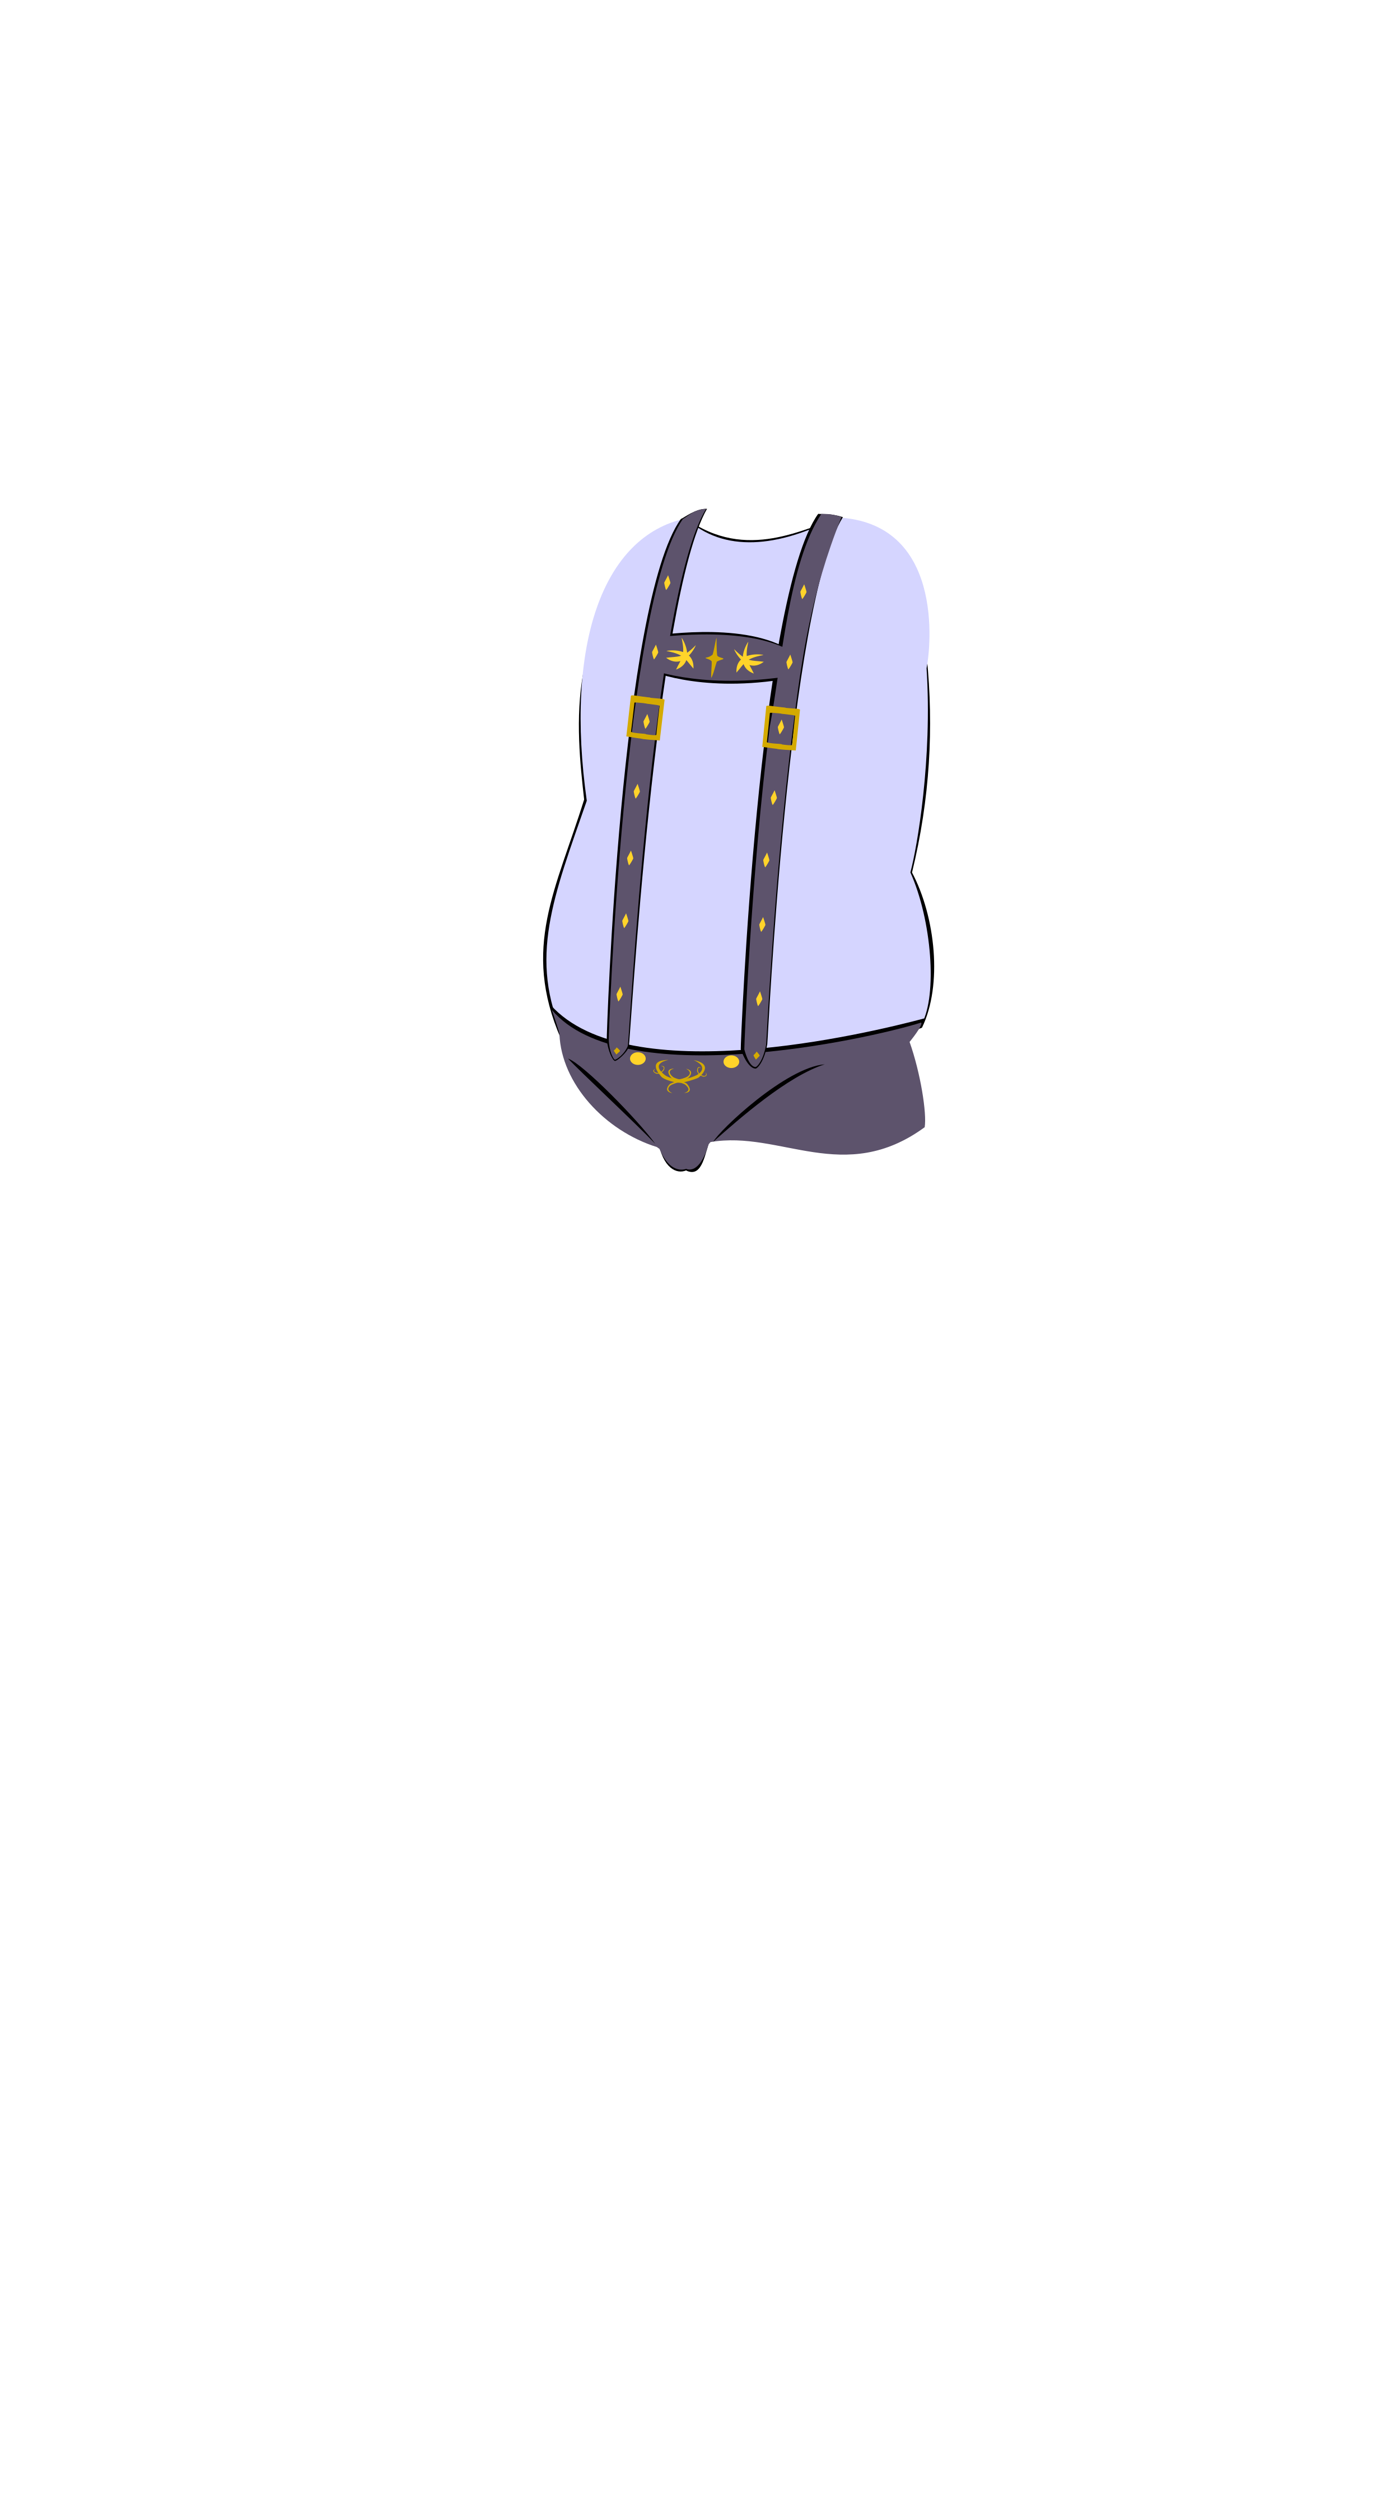 <svg viewBox="0 0 560 1e3"><path style="display:inline;fill-opacity:1;fill-rule:evenodd;fill:#000;opacity:1;stroke-dasharray:none;stroke-linecap:butt;stroke-linejoin:miter;stroke-miterlimit:4;stroke-opacity:1;stroke-width:0;stroke:#000" d="m364.815 348.974c9.378 17.741 12.266 45.021 3.979 62.07-80.603 32.227-104.347 24.506-144.48 4.313-15.75-36.39-1.844-59.616 9.341-95.566-1.553-14.057-3.675-32.526-.315-50.966 5.692-25.419 23.379-47.01 41.072-61.446 24.213 17.598 47.647 3.581 62.113-.441 18.695 19.762 33.42 46.026 34.187 55.94 2.818 28.115 1.304 56.561-5.897 86.096z" id="path7608-1-0-6"/><path style="display:inline;fill-opacity:1;fill-rule:evenodd;fill:#d5d5ff;opacity:1;stroke-dasharray:none;stroke-linecap:butt;stroke-linejoin:miter;stroke-miterlimit:4;stroke-opacity:1;stroke-width:0;stroke:#000" d="m364.152 348.952c8.593 19.135 10.821 49.091 4.539 60.568-83.449 30.289-114.944 21.706-143.162 5.261-14.413-31.404-4.043-56.371 9.182-94.509-8.749-61.97 6.056-105.871 39.749-112.946 15.031 13.934 36.953 11.655 59.99-.386 43.315 1.762 37.887 52.016 36.171 60.351 2.377 36.258-3.777 71.745-6.47 81.661z" id="path7610-7-0-8"/><path style="display:inline;fill-opacity:1;fill-rule:evenodd;fill:#000;opacity:1;stroke-dasharray:none;stroke-linecap:butt;stroke-linejoin:miter;stroke-miterlimit:4;stroke-opacity:1;stroke-width:0;stroke:#000" d="m369.9 407.292c.893 1.038-8.185 9.602-8.185 9.602-8.19 4.901-48.375 10.116-60.81 20.619-4.311 3.642-13.477 8.292-16.371 16.441-2.592 7.298-3.387 17.01-9.754 14.37-.127-.053-.254-.229-.388-.173-3.646 1.545-9.353-.741-11.229-12.266-2.953-18.148-12.841-17.249-13.712-17.806-12.601-8.072-21.389-19.817-24.854-25.126.059-.707-4.261-10.888-4.261-10.888 30.952 34.29 126.241 11.432 149.562 5.226z" id="path7612-5-2-1"/><path style="display:inline;fill-opacity:1;fill-rule:evenodd;fill:#5d536c;opacity:1;stroke-dasharray:none;stroke-linecap:butt;stroke-linejoin:miter;stroke-miterlimit:4;stroke-opacity:1;stroke-width:0;stroke:#000" d="m368.456 409.006c.893 1.038-4.624 7.742-4.624 7.742 4.399 12.406 6.939 28.583 6.043 34.108-32.211 23.538-57.79 1.122-85.663 5.94-.274.375-.688.673-.819 1.107-3.579 11.834-8.325 9.854-8.894 9.635-.17-.066-6.1 2.754-10.614-7.807-.195-.456-.684-.477-1.066-.914-21.023-6.572-38.228-25.43-39.043-45.145.059-.707-3.043-9.745-3.043-9.745 28.022 33.281 125.529 12.036 147.724 5.08z" id="path7614-7-8-5"/><path style="display:inline;fill-opacity:1;fill-rule:evenodd;fill:#000;opacity:1;stroke-dasharray:none;stroke-linecap:butt;stroke-linejoin:miter;stroke-miterlimit:4;stroke-opacity:0;stroke-width:4.541;stroke:#000" d="m337.158 206.847c-22.067 35.702-29.968 209.162-30.249 210.809-1.174 6.881-3.932 9.75-4.676 9.755-1.421.01-3.667-1.648-5.937-7.681-.103-1.336 7.005-180.617 30.975-214.208 1.421.186 5.042-.252 9.887 1.325z" id="path7616-7-1-6"/><path style="display:inline;fill-opacity:1;fill-rule:evenodd;fill:#000;opacity:1;stroke-dasharray:none;stroke-linecap:butt;stroke-linejoin:miter;stroke-miterlimit:4;stroke-opacity:0;stroke-width:4.555;stroke:#000" d="m282.815 203.505c-20.784 36.053-30.763 213.584-31.28 215.18-.78 2.406-4.81 5.825-5.576 5.668-.862-.178-2.772-3.926-3.259-8.454-.104-1.336 5.538-174.729 29.649-208.318 1.24-.439 5.844-4.215 10.465-4.075z" id="path7620-5-0-8"/><path id="path7528-9-9-0-0" d="m312.268 271.907c-33.088 5.01-53.174-3.668-54.143-4.623-.996-.981 1.664-11.932 1.809-12.824 1.35-.044 35.942-6.021 54.85 4.891.479.836-2.504 9.474-2.516 12.556z" style="display:inline;fill-opacity:1;fill-rule:evenodd;fill:#000;opacity:1;stroke-dasharray:none;stroke-linecap:butt;stroke-linejoin:miter;stroke-miterlimit:4;stroke-opacity:0;stroke-width:3.743;stroke:#000"/><path style="display:inline;fill-opacity:1;fill-rule:evenodd;fill:#5d536c;opacity:1;stroke-dasharray:none;stroke-linecap:butt;stroke-linejoin:miter;stroke-miterlimit:4;stroke-opacity:0;stroke-width:4.505;stroke:#000" d="m282.411 203.564c-21.715 35.709-30.69 213.256-31.291 214.795-1.32 3.381-4.806 5.743-5.258 5.479-.427-.25-2.138-2.829-2.371-8.038-.101-1.336 6.09-174.651 29.677-208.248 1.213-.439 4.722-4.128 9.243-3.988z" id="path7622-2-0-0"/><path style="display:inline;fill-opacity:1;fill-rule:evenodd;fill:#5d536c;opacity:1;stroke-dasharray:none;stroke-linecap:butt;stroke-linejoin:miter;stroke-miterlimit:4;stroke-opacity:0;stroke-width:4.532;stroke:#000" d="m336.605 206.779c-12.359 30.918-15.878 56.23-19.534 85.266-7.404 58.939-10.448 124.741-10.626 125.748-1.131 6.396-3.563 8.961-4.243 8.984-.643.022-2.668-.45-4.476-7.043-.063-.821 2.587-68.883 10.181-129.012 4.7-24.849 7.526-65.547 20.658-85.206 1.415.186 3.216-.315 8.039 1.263z" id="path7628-2-6-9"/><path id="path7534-6-4-7-7" d="m312.355 270.921c-33.2 4.499-53.353-3.293-54.326-4.151-.999-.881 1.67-10.714 1.815-11.515 1.354-.039 36.063-5.407 55.036 4.392.481.751-2.512 8.506-2.525 11.274z" style="display:inline;fill-opacity:1;fill-rule:evenodd;fill:#5d536c;opacity:1;stroke-dasharray:none;stroke-linecap:butt;stroke-linejoin:miter;stroke-miterlimit:4;stroke-opacity:0;stroke-width:3.553;stroke:#000"/><path style="display:inline;fill-opacity:1;fill-rule:evenodd;fill:#ffd42a;opacity:1;stroke-dasharray:none;stroke-linecap:butt;stroke-linejoin:miter;stroke-miterlimit:4;stroke-opacity:0;stroke-width:.652;stroke:#000" d="m261.614 263.767c.557-.654 1.658-2.597 1.693-2.82.035-.217-.938-3.18-.947-3.114-.325.785-1.518 2.843-1.527 2.985-.011.173.385 2.385.78 2.949z" id="path7642-8-4-1"/><path style="display:inline;fill-opacity:1;fill-rule:evenodd;fill:#ffd42a;opacity:1;stroke-dasharray:none;stroke-linecap:butt;stroke-linejoin:miter;stroke-miterlimit:4;stroke-opacity:0;stroke-width:.652;stroke:#000" d="m258.167 291.514c.557-.654 1.658-2.597 1.693-2.82.035-.217-.938-3.18-.947-3.114-.325.785-1.518 2.843-1.527 2.985-.011.173.385 2.385.78 2.949z" id="path7644-4-8-5"/><path style="display:inline;fill-opacity:1;fill-rule:evenodd;fill:#ffd42a;opacity:1;stroke-dasharray:none;stroke-linecap:butt;stroke-linejoin:miter;stroke-miterlimit:4;stroke-opacity:0;stroke-width:.652;stroke:#000" d="m254.277 319.444c.557-.654 1.658-2.597 1.693-2.82.035-.217-.938-3.18-.947-3.114-.325.785-1.518 2.843-1.527 2.985-.011.173.385 2.385.78 2.949z" id="path7646-4-3-2"/><path style="display:inline;fill-opacity:1;fill-rule:evenodd;fill:#ffd42a;opacity:1;stroke-dasharray:none;stroke-linecap:butt;stroke-linejoin:miter;stroke-miterlimit:4;stroke-opacity:0;stroke-width:.652;stroke:#000" d="m251.626 346.138c.557-.654 1.658-2.597 1.693-2.82.035-.217-.938-3.18-.947-3.114-.325.785-1.518 2.843-1.527 2.985-.011.173.385 2.385.78 2.949z" id="path7648-3-4-2"/><path style="display:inline;fill-opacity:1;fill-rule:evenodd;fill:#ffd42a;opacity:1;stroke-dasharray:none;stroke-linecap:butt;stroke-linejoin:miter;stroke-miterlimit:4;stroke-opacity:0;stroke-width:.652;stroke:#000" d="m249.681 371.24c.557-.654 1.658-2.597 1.693-2.82.035-.217-.938-3.18-.947-3.114-.325.785-1.518 2.843-1.527 2.985-.011.173.385 2.385.78 2.949z" id="path7650-1-9-5"/><path style="display:inline;fill-opacity:1;fill-rule:evenodd;fill:#ffd42a;opacity:1;stroke-dasharray:none;stroke-linecap:butt;stroke-linejoin:miter;stroke-miterlimit:4;stroke-opacity:0;stroke-width:.652;stroke:#000" d="m247.383 400.585c.557-.654 1.658-2.597 1.693-2.82.035-.217-.938-3.18-.947-3.114-.325.785-1.518 2.843-1.527 2.985-.011.173.385 2.385.78 2.949z" id="path7652-1-9-9"/><path style="display:inline;fill-opacity:1;fill-rule:evenodd;fill:#ffd42a;opacity:1;stroke-dasharray:none;stroke-linecap:butt;stroke-linejoin:miter;stroke-miterlimit:4;stroke-opacity:0;stroke-width:.652;stroke:#000" d="m266.475 236.006c.557-.654 1.658-2.597 1.693-2.82.035-.217-.938-3.18-.947-3.114-.325.785-1.518 2.843-1.527 2.985-.011.173.385 2.385.78 2.949z" id="path7654-4-4-6"/><path style="display:inline;fill-opacity:1;fill-rule:evenodd;fill:#ffd42a;opacity:1;stroke-dasharray:none;stroke-linecap:butt;stroke-linejoin:miter;stroke-miterlimit:4;stroke-opacity:0;stroke-width:.652;stroke:#000" d="m315.354 267.744c.557-.654 1.658-2.597 1.693-2.82.035-.217-.938-3.18-.947-3.114-.325.785-1.518 2.843-1.527 2.985-.011.173.385 2.385.78 2.949z" id="path7656-3-5-9"/><path style="display:inline;fill-opacity:1;fill-rule:evenodd;fill:#ffd42a;opacity:1;stroke-dasharray:none;stroke-linecap:butt;stroke-linejoin:miter;stroke-miterlimit:4;stroke-opacity:0;stroke-width:.652;stroke:#000" d="m311.907 293.723c.557-.654 1.658-2.597 1.693-2.82.035-.217-.938-3.18-.947-3.114-.325.785-1.518 2.843-1.527 2.985-.011.173.385 2.385.78 2.949z" id="path7658-5-9-8"/><path style="display:inline;fill-opacity:1;fill-rule:evenodd;fill:#ffd42a;opacity:1;stroke-dasharray:none;stroke-linecap:butt;stroke-linejoin:miter;stroke-miterlimit:4;stroke-opacity:0;stroke-width:.652;stroke:#000" d="m309.078 322.008c.557-.654 1.658-2.597 1.693-2.82.035-.217-.938-3.18-.947-3.114-.325.785-1.518 2.843-1.527 2.985-.011.173.385 2.385.78 2.949z" id="path7660-9-9-0"/><path style="display:inline;fill-opacity:1;fill-rule:evenodd;fill:#ffd42a;opacity:1;stroke-dasharray:none;stroke-linecap:butt;stroke-linejoin:miter;stroke-miterlimit:4;stroke-opacity:0;stroke-width:.652;stroke:#000" d="m306.073 346.933c.557-.654 1.658-2.597 1.693-2.82.035-.217-.938-3.18-.947-3.114-.325.785-1.518 2.843-1.527 2.985-.011.173.385 2.385.78 2.949z" id="path7662-9-3-6"/><path style="display:inline;fill-opacity:1;fill-rule:evenodd;fill:#ffd42a;opacity:1;stroke-dasharray:none;stroke-linecap:butt;stroke-linejoin:miter;stroke-miterlimit:4;stroke-opacity:0;stroke-width:.652;stroke:#000" d="m304.482 372.743c.557-.654 1.658-2.597 1.693-2.82.035-.217-.938-3.18-.947-3.114-.325.785-1.518 2.843-1.527 2.985-.011.173.385 2.385.78 2.949z" id="path7664-1-7-9"/><path style="display:inline;fill-opacity:1;fill-rule:evenodd;fill:#ffd42a;opacity:1;stroke-dasharray:none;stroke-linecap:butt;stroke-linejoin:miter;stroke-miterlimit:4;stroke-opacity:0;stroke-width:.652;stroke:#000" d="m303.245 402.441c.557-.654 1.658-2.597 1.693-2.82.035-.217-.938-3.18-.947-3.114-.325.785-1.518 2.843-1.527 2.985-.011.173.385 2.385.78 2.949z" id="path7666-0-1-6"/><path style="display:inline;fill-opacity:1;fill-rule:evenodd;fill:#ffd42a;opacity:1;stroke-dasharray:none;stroke-linecap:butt;stroke-linejoin:miter;stroke-miterlimit:4;stroke-opacity:0;stroke-width:.652;stroke:#000" d="m320.922 239.63c.557-.654 1.658-2.597 1.693-2.82.035-.217-.938-3.18-.947-3.114-.325.785-1.518 2.843-1.527 2.985-.011.173.385 2.385.78 2.949z" id="path7668-0-7-7"/><path style="display:inline;fill-opacity:1;fill-rule:evenodd;fill:#d4aa00;opacity:1;stroke-dasharray:none;stroke-linecap:butt;stroke-linejoin:miter;stroke-miterlimit:4;stroke-opacity:0;stroke-width:.652;stroke:#000" d="m246.572 421.793c.557-.654 1.408-1.222 1.443-1.445.035-.217-1.375-1.493-1.384-1.427-.325.785-1.08 1.156-1.089 1.298-.011.173.635 1.01 1.03 1.574z" id="path7670-0-8-7"/><path style="display:inline;fill-opacity:1;fill-rule:evenodd;fill:#d4aa00;opacity:1;stroke-dasharray:none;stroke-linecap:butt;stroke-linejoin:miter;stroke-miterlimit:4;stroke-opacity:0;stroke-width:.652;stroke:#000" d="m302.371 423.837c.557-.654 1.47-1.409 1.506-1.633.035-.217-1.25-1.68-1.259-1.614-.325.785-1.205 1.343-1.214 1.485-.011.173.573 1.197.968 1.761z" id="path7672-0-6-9"/><path style="display:inline;fill-opacity:1;fill-rule:nonzero;fill:#d4aa00;opacity:1;stroke-dasharray:none;stroke-linecap:butt;stroke-linejoin:round;stroke-miterlimit:4;stroke-opacity:1;stroke-width:0;stroke:#000" d="m319.996 283.936c-.543 5.328-1.034 10.087-1.691 16.239-.568-.058-7.785-.368-7.729-.786.016-.119-.048-1.787.344-1.83.423-.047 5.973.911 5.968.329-.004-.438.922-9.372 1.146-11.575.042-.414-6.203-.722-6.194-1.079.044-1.848.172-2.13.488-2.275 4.998.509 7.683.393 7.668.978z" id="path7674-0-6-6"/><path style="display:inline;fill-opacity:1;fill-rule:nonzero;fill:#d4aa00;opacity:1;stroke-dasharray:none;stroke-linecap:butt;stroke-linejoin:round;stroke-miterlimit:4;stroke-opacity:1;stroke-width:0;stroke:#000" d="m306.51 282.479c-.539 5.329-1.013 10.089-1.605 16.248.568.058 7.701 1.203 7.729.782.008-.119.406-1.74.03-1.862-.405-.131-6.034-.307-5.913-.876.091-.429.979-9.366 1.202-11.57.042-.414 6.221.538 6.285.187.328-1.819.259-2.121-.021-2.327-4.999-.505-7.605-1.158-7.708-.582z" id="path7676-5-5-3"/><path style="display:inline;fill-opacity:1;fill-rule:nonzero;fill:#d4aa00;opacity:1;stroke-dasharray:none;stroke-linecap:butt;stroke-linejoin:round;stroke-miterlimit:4;stroke-opacity:1;stroke-width:0;stroke:#000" d="m265.827 279.974c-.616 5.32-1.173 10.072-1.915 16.214-.567-.066-7.779-.475-7.717-.893.018-.118-.023-1.787.37-1.825.424-.041 5.96.993 5.963.411.002-.438 1.051-9.359 1.306-11.558.048-.413-6.192-.808-6.179-1.165.07-1.847.201-2.127.519-2.268 4.991.578 7.677.499 7.653 1.083z" id="path7678-6-5-3"/><path style="display:inline;fill-opacity:1;fill-rule:nonzero;fill:#d4aa00;opacity:1;stroke-dasharray:none;stroke-linecap:butt;stroke-linejoin:round;stroke-miterlimit:4;stroke-opacity:1;stroke-width:0;stroke:#000" d="m252.363 278.332c-.612 5.321-1.152 10.074-1.829 16.224.567.066 7.683 1.31 7.718.889.01-.119.43-1.735.055-1.861-.403-.136-6.03-.391-5.9-.958.097-.427 1.108-9.352 1.362-11.552.047-.413 6.213.624 6.282.273.353-1.815.289-2.117.011-2.327-4.991-.574-7.588-1.263-7.699-.689z" id="path7680-1-1-2"/><ellipse style="display:inline;fill-opacity:1;fill-rule:evenodd;fill:#ffd42a;opacity:1;stroke-dasharray:none;stroke-dashoffset:0;stroke-linecap:butt;stroke-linejoin:miter;stroke-miterlimit:4;stroke-opacity:1;stroke-width:0;stroke:#212f3d;vector-effect:none" id="ellipse7682-4-8-2" cx="255.145" cy="423.406" rx="3.145" ry="2.531"/><ellipse style="display:inline;fill-opacity:1;fill-rule:evenodd;fill:#ffd42a;opacity:1;stroke-dasharray:none;stroke-dashoffset:0;stroke-linecap:butt;stroke-linejoin:miter;stroke-miterlimit:4;stroke-opacity:1;stroke-width:0;stroke:#212f3d;vector-effect:none" id="ellipse7684-5-1-8" cx="292.543" cy="424.656" rx="3.145" ry="2.531"/><path style="display:inline;fill-opacity:1;fill-rule:evenodd;fill:#d4aa00;opacity:1;stroke-dasharray:none;stroke-dashoffset:0;stroke-linecap:butt;stroke-linejoin:miter;stroke-miterlimit:4;stroke-opacity:1;stroke-width:0;stroke:#212f3d;vector-effect:none" d="m279.252 431.107c-1.37.647-5.677 1.983-7.414 1.983s-6.493-1.225-7.465-2.623c-.195-.28-6.077-6.417 2.99-6.523.265-.003-7.829 1.116-1.32 6.125 1.303 1.002 5.033 1.935 5.6 1.935.752.0 4.567-.728 6.99-1.973 1.721-.884 4.547-3.517-1.131-6.001 8.738 1.721 2.078 6.922 1.75 7.077z" id="path7686-4-7-3"/><path style="display:inline;fill-opacity:1;fill-rule:evenodd;fill:#d4aa00;opacity:1;stroke-dasharray:none;stroke-dashoffset:0;stroke-linecap:butt;stroke-linejoin:miter;stroke-miterlimit:4;stroke-opacity:1;stroke-width:0;stroke:#212f3d;vector-effect:none" d="m275.192 431.205c-.634.344-2.629 1.054-3.433 1.054-.804.0-3.006-.651-3.457-1.394-.09-.149-2.814-3.409 1.384-3.466.122-.002-3.625.593-.611 3.254.603.533 2.331 1.028 2.593 1.028.348.0 2.115-.387 3.236-1.048.797-.47 2.106-1.869-.524-3.188 4.046.914.962 3.678.81 3.76z" id="path7688-8-8-3"/><path style="display:inline;fill-opacity:1;fill-rule:evenodd;fill:#d4aa00;opacity:1;stroke-dasharray:none;stroke-dashoffset:0;stroke-linecap:butt;stroke-linejoin:miter;stroke-miterlimit:4;stroke-opacity:1;stroke-width:0;stroke:#212f3d;vector-effect:none" d="m268.029 433.514c.625-.361 2.599-1.124 3.403-1.146.804-.022 3.023.569 3.493 1.299.094.146 2.905 3.332-1.29 3.502-.122.005 3.608-.691.523-3.27-.617-.516-2.358-.965-2.62-.958-.348.009-2.103.444-3.207 1.135-.784.491-2.054 1.925.61 3.173-4.069-.804-1.061-3.65-.912-3.737z" id="path7690-9-8-3"/><path style="display:inline;fill-opacity:1;fill-rule:evenodd;fill:#d4aa00;opacity:1;stroke-dasharray:none;stroke-dashoffset:0;stroke-linecap:butt;stroke-linejoin:miter;stroke-miterlimit:4;stroke-opacity:1;stroke-width:0;stroke:#212f3d;vector-effect:none" d="m281.291 430.637c-.355-.09-1.346-.513-1.647-.793-.301-.28-.904-1.293-.818-1.732.017-.088.113-2.276 1.706-.837.046.042-1.562-1.035-1.344 1.026.044.412.521 1.202.62 1.293.13.121.925.588 1.572.727.46.098 1.429.021.896-1.395 1.203 1.755-.899 1.734-.984 1.713z" id="path7692-1-0-4"/><path style="display:inline;fill-opacity:1;fill-rule:evenodd;fill:#d4aa00;opacity:1;stroke-dasharray:none;stroke-dashoffset:0;stroke-linecap:butt;stroke-linejoin:miter;stroke-miterlimit:4;stroke-opacity:1;stroke-width:0;stroke:#212f3d;vector-effect:none" d="m265.568 428.01c-.215.297-.975 1.06-1.346 1.237-.371.176-1.536.361-1.912.119-.075-.049-2.072-.948-.146-1.895.056-.028-1.54 1.068.456 1.628.399.112 1.309-.039 1.431-.097.161-.076.889-.642 1.257-1.191.261-.391.549-1.32-.965-1.349 2.076-.468 1.278 1.477 1.227 1.548z" id="path7694-9-2-2"/><path id="path7536-8-5-6-3" d="m305.522 264.689c-7.236 5.428-12.122-5.121-11.84-5.008 5.206 5.313 6.78 4.322 11.84 5.008z" style="display:inline;fill-opacity:1;fill-rule:evenodd;fill:#ffd42a;opacity:1;stroke-dasharray:none;stroke-linecap:butt;stroke-linejoin:miter;stroke-miterlimit:4;stroke-opacity:0;stroke-width:1.822;stroke:#000"/><path id="path7540-8-5-6-4" d="m301.542 269.41c-8.486-3.133-2.276-12.961-2.218-12.663-1.638 7.256.049 8.04 2.218 12.663z" style="display:inline;fill-opacity:1;fill-rule:evenodd;fill:#ffd42a;opacity:1;stroke-dasharray:none;stroke-linecap:butt;stroke-linejoin:miter;stroke-miterlimit:4;stroke-opacity:0;stroke-width:1.822;stroke:#000"/><path id="path7542-9-2-3-0" d="m294.578 269.021c-.463-9.034 11.017-7.197 10.766-7.026-7.315 1.352-7.371 3.212-10.766 7.026z" style="display:inline;fill-opacity:1;fill-rule:evenodd;fill:#ffd42a;opacity:1;stroke-dasharray:none;stroke-linecap:butt;stroke-linejoin:miter;stroke-miterlimit:4;stroke-opacity:0;stroke-width:1.822;stroke:#000"/><path id="path7544-5-4-9-4" d="m266.439 263.095c7.236 5.428 12.122-5.121 11.84-5.008-5.206 5.313-6.78 4.322-11.84 5.008z" style="display:inline;fill-opacity:1;fill-rule:evenodd;fill:#ffd42a;opacity:1;stroke-dasharray:none;stroke-linecap:butt;stroke-linejoin:miter;stroke-miterlimit:4;stroke-opacity:0;stroke-width:1.822;stroke:#000"/><path id="path7546-4-4-8-6" d="m270.419 267.816c8.486-3.133 2.276-12.961 2.218-12.663 1.638 7.256-.049 8.04-2.218 12.663z" style="display:inline;fill-opacity:1;fill-rule:evenodd;fill:#ffd42a;opacity:1;stroke-dasharray:none;stroke-linecap:butt;stroke-linejoin:miter;stroke-miterlimit:4;stroke-opacity:0;stroke-width:1.822;stroke:#000"/><path id="path7548-4-7-1-5" d="m277.383 267.427c.463-9.034-11.017-7.197-10.766-7.026 7.315 1.352 7.371 3.212 10.766 7.026z" style="display:inline;fill-opacity:1;fill-rule:evenodd;fill:#ffd42a;opacity:1;stroke-dasharray:none;stroke-linecap:butt;stroke-linejoin:miter;stroke-miterlimit:4;stroke-opacity:0;stroke-width:1.822;stroke:#000"/><path id="path7550-4-3-8-3" d="m284.462 271.15c.713-.787 1.644-4.736 2.259-6.496 1.602-.892 2.598-.815 2.622-1.156.029-.407-1.979-.446-2.464-1.324-.308-2.155-.251-7.216-.264-7.125-.42.956-.947 4.906-1.575 6.781-1.451 1.259-2.811 1.107-2.826 1.319-.016.242 1.784.51 2.455 1.358.109 1.475-.269 4.358-.206 6.643z" style="display:inline;fill-opacity:1;fill-rule:evenodd;fill:#d4aa00;opacity:1;stroke-dasharray:none;stroke-linecap:butt;stroke-linejoin:miter;stroke-miterlimit:4;stroke-opacity:0;stroke-width:1.822;stroke:#000"/><path d="m329.887 425.702c-15.479 1.191-42.037 26.26-44.609 30.996 10.3-9.141 29.76-26.285 44.609-30.996z" class="shadow" id="path5772-6-5-0-5-7-7"/><path d="m262.145 457.55c-6.817-9.416-28.83-31.993-34.938-34.152 5.054 5.441 26.52 25.351 34.938 34.152z" class="shadow" id="path5774-7-1-4-0-5-4"/></svg>